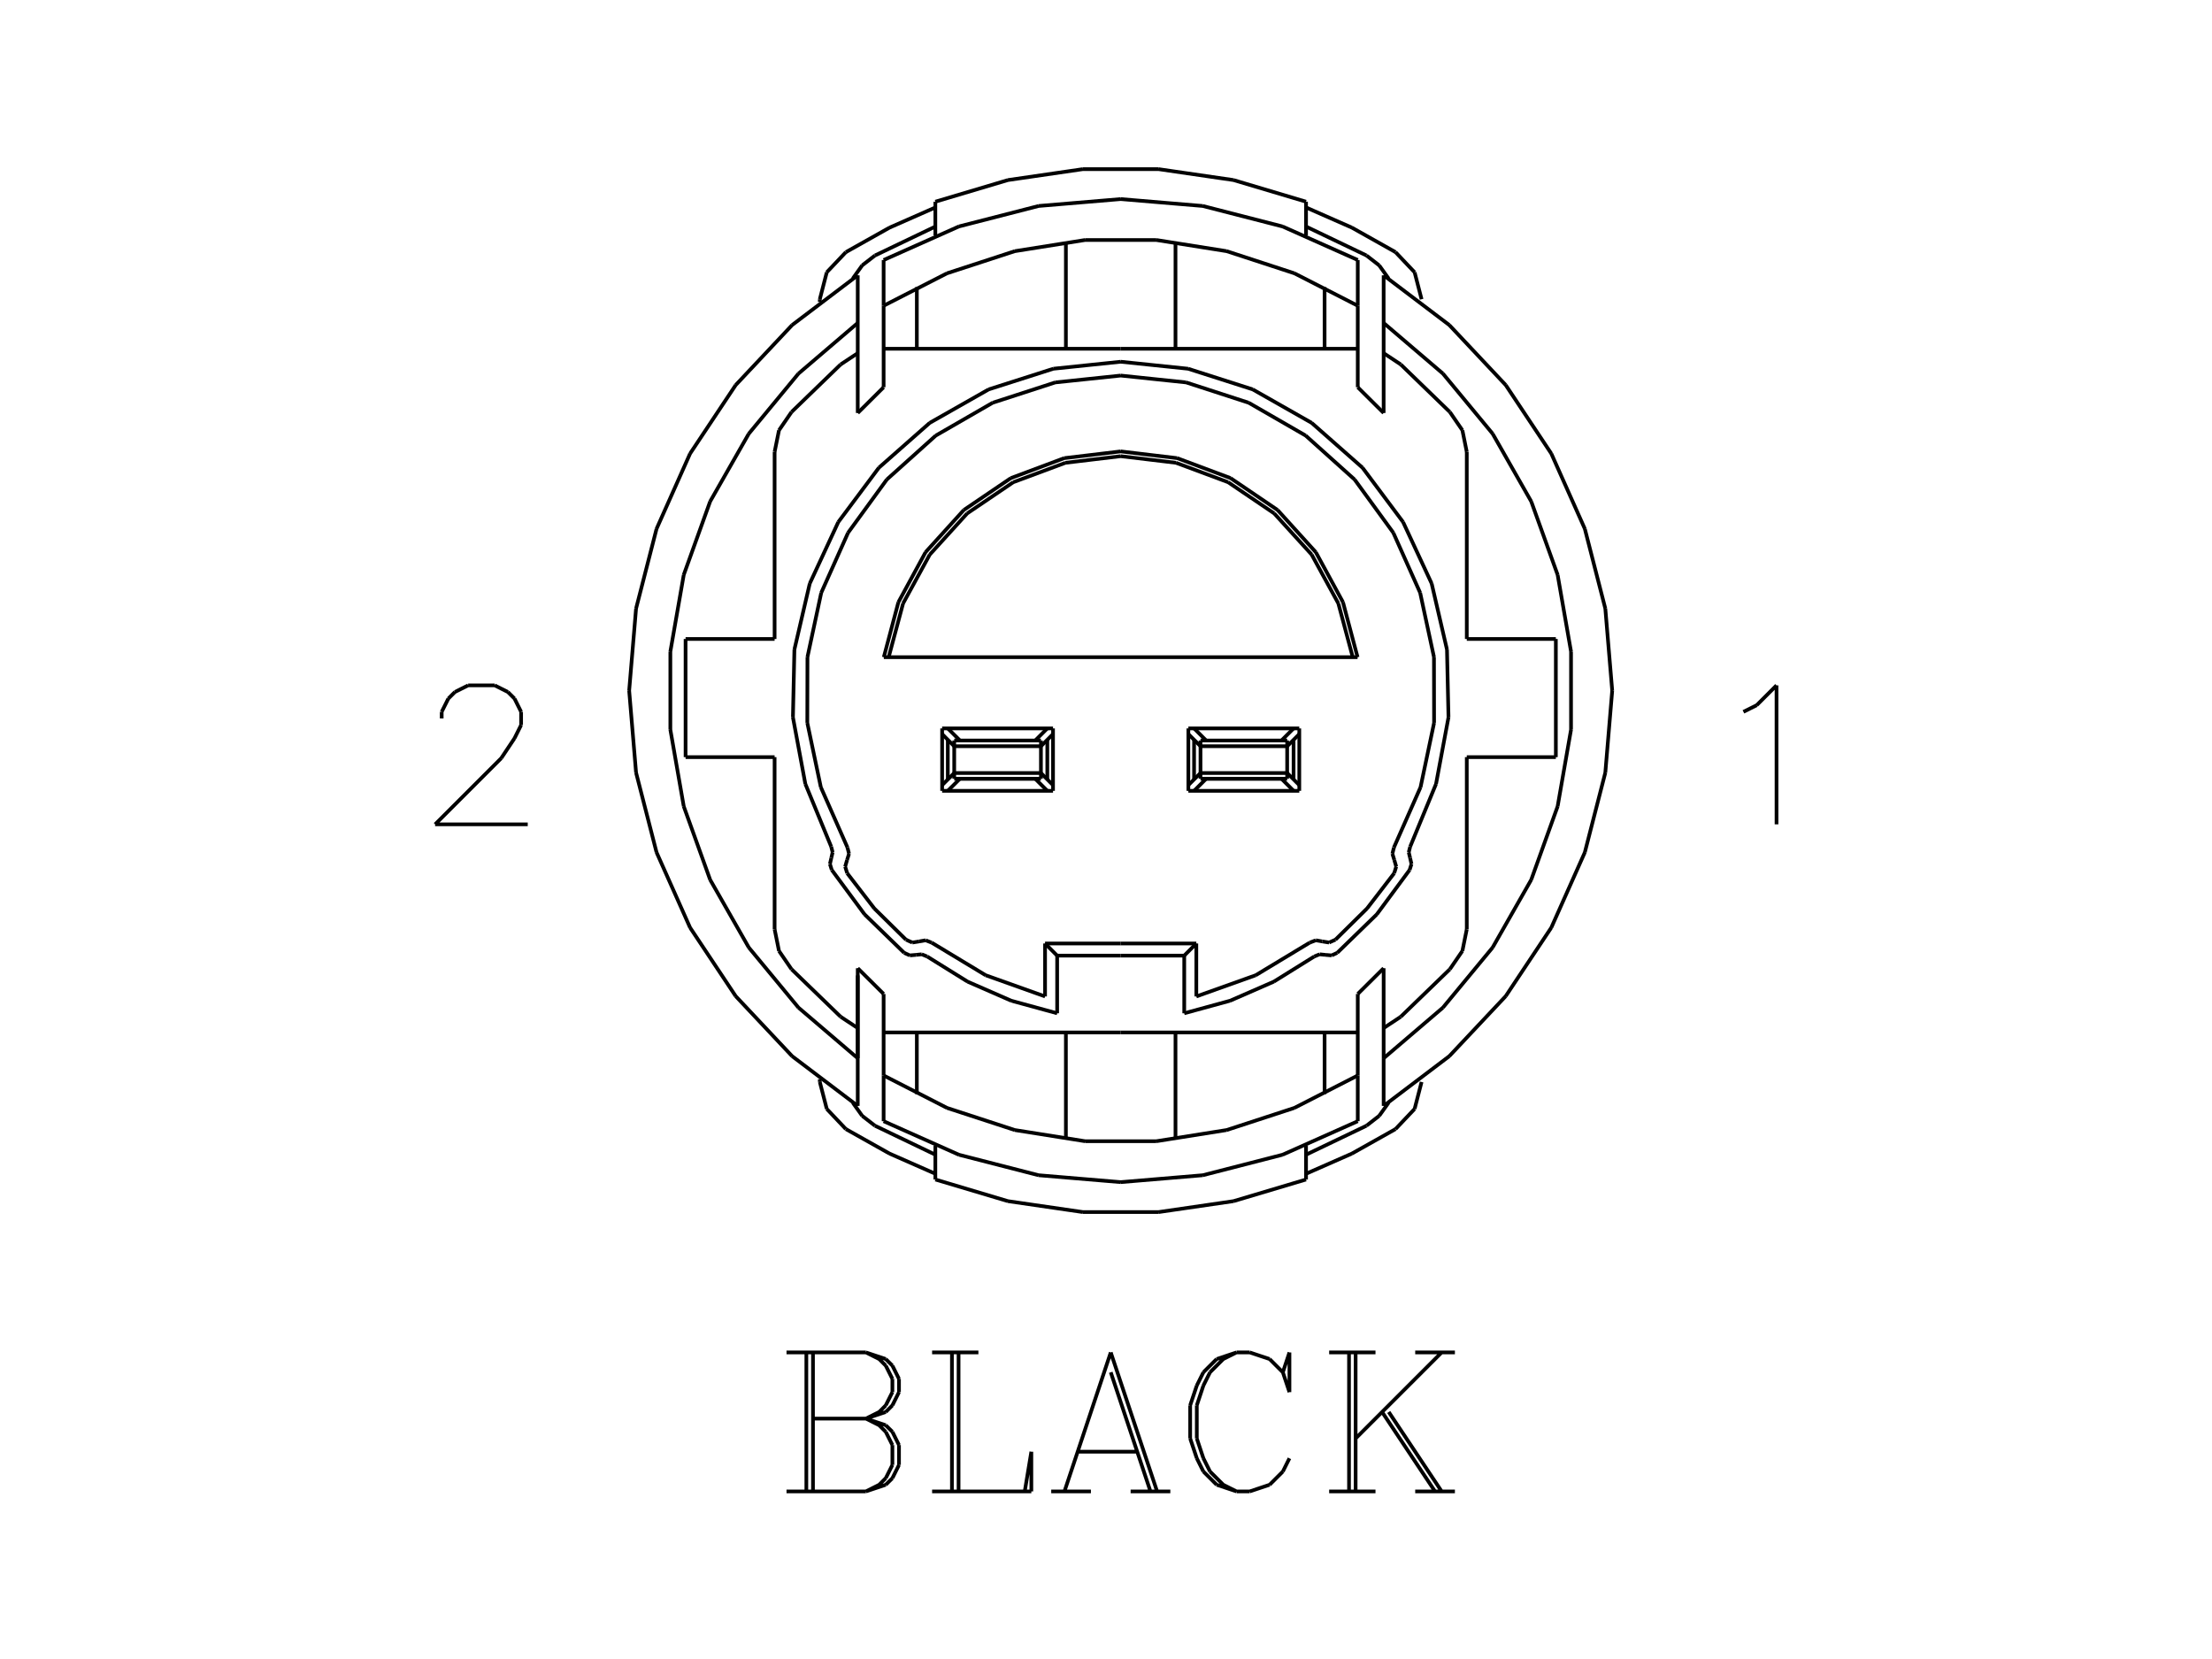 <?xml version="1.0" standalone="no"?><svg xmlns="http://www.w3.org/2000/svg" width="600.000" height="450.000" viewBox="0.0 0.0 600.000 450.000" version="1.1">
<title>Acme Converter - Post-processed with EDS-Designer: 14.44 (info@symca.com)</title>
<desc>Acme Converter - Post-processed with EDS-Designer: 14.44 (info@symca.com)</desc>
<g id="EDS_STYLE_GROUP" fill="none" stroke="black" stroke-width="1.0">
<g id="0" display="visible">
<path d="M218.72 404.54L218.72 366.84M220.52 366.84L220.52 404.54M213.34 366.84L234.88 366.84M234.88 366.84L240.26 368.64M240.26 368.64L242.06 370.43M242.06 370.43L243.85 374.02M243.85 374.02L243.85 377.61M243.85 377.61L242.06 381.2M242.06 381.2L240.26 383M240.26 383L234.88 384.79M234.88 366.84L238.47 368.64M238.47 368.64L240.26 370.43M240.26 370.43L242.06 374.02M242.06 374.02L242.06 377.61M242.06 377.61L240.26 381.2M240.26 381.2L238.47 383M238.47 383L234.88 384.79M220.52 384.79L234.88 384.79M234.88 384.79L240.26 386.59M240.26 386.59L242.06 388.38M242.06 388.38L243.85 391.97M243.85 391.97L243.85 397.36M243.85 397.36L242.06 400.95M242.06 400.95L240.26 402.74M240.26 402.74L234.88 404.54M234.88 404.54L213.34 404.54M234.88 384.79L238.47 386.59M238.47 386.59L240.26 388.38M240.26 388.38L242.06 391.97M242.06 391.97L242.06 397.36M242.06 397.36L240.26 400.95M240.26 400.95L238.47 402.74M238.47 402.74L234.88 404.54M258.21 404.54L258.21 366.84M260.01 366.84L260.01 404.54M252.83 366.84L265.39 366.84M252.83 404.54L279.75 404.54M279.75 404.54L279.75 393.77M279.75 393.77L277.96 404.54M301.29 366.84L288.73 404.54M301.29 366.84L313.86 404.54M301.29 372.23L312.06 404.54M292.32 393.77L308.47 393.77M285.14 404.54L295.91 404.54M306.68 404.54L317.45 404.54M347.97 372.23L349.76 377.61M349.76 377.61L349.76 366.84M349.76 366.84L347.97 372.23M347.97 372.23L344.38 368.64M344.38 368.64L338.99 366.84M338.99 366.84L335.4 366.84M335.4 366.84L330.02 368.64M330.02 368.64L326.42 372.23M326.42 372.23L324.63 375.82M324.63 375.82L322.83 381.2M322.83 381.2L322.83 390.18M322.83 390.18L324.63 395.56M324.63 395.56L326.42 399.15M326.42 399.15L330.02 402.74M330.02 402.74L335.4 404.54M335.4 404.54L338.99 404.54M338.99 404.54L344.38 402.74M344.38 402.74L347.97 399.15M347.97 399.15L349.76 395.56M335.4 366.84L331.81 368.64M331.81 368.64L328.22 372.23M328.22 372.23L326.42 375.82M326.42 375.82L324.63 381.2M324.63 381.2L324.63 390.18M324.63 390.18L326.42 395.56M326.42 395.56L328.22 399.15M328.22 399.15L331.81 402.74M331.81 402.74L335.4 404.54M365.92 404.54L365.92 366.84M367.71 366.84L367.71 404.54M391.05 366.84L367.71 390.18M376.69 383L391.05 404.54M374.89 383L389.25 404.54M360.53 366.84L373.1 366.84M383.87 366.84L394.64 366.84M360.53 404.54L373.1 404.54M383.87 404.54L394.64 404.54"/>
<path d="M119.81 194.88L119.81 193.08M119.81 193.08L121.61 189.49M121.61 189.49L123.4 187.7M123.4 187.7L126.99 185.9M126.99 185.9L134.17 185.9M134.17 185.9L137.76 187.7M137.76 187.7L139.56 189.49M139.56 189.49L141.35 193.08M141.35 193.08L141.35 196.67M141.35 196.67L139.56 200.26M139.56 200.26L135.97 205.65M135.97 205.65L118.02 223.6M118.02 223.6L143.15 223.6"/>
<path d="M472.9 193.08L476.49 191.29M476.49 191.29L481.88 185.9M481.88 185.9L481.88 223.6"/>
<path d="M368.29 105.04L375.31 112.02"/>
<path d="M376.64 75.53L374.1 71.98M374.1 71.98L370.65 69.3"/>
<path d="M378.53 68.39L366.69 61.74M366.69 61.74L354.26 56.27"/>
<path d="M370.65 305.35L374.1 302.67M374.1 302.67L376.64 299.12"/>
<path d="M368.29 269.61L375.31 262.63"/>
<path d="M362.23 254.89L370.81 246.42M370.81 246.42L378.17 236.86"/>
<path d="M362.72 258.45L373.46 248.01M373.46 248.01L382.36 235.96"/>
<path d="M354.26 318.38L366.69 312.91M366.69 312.91L378.53 306.26"/>
<path d="M378.11 229.85L385.32 213.53M385.32 213.53L388.99 196.07M388.99 196.07L388.96 178.23M388.96 178.23L385.21 160.78M385.21 160.78L377.93 144.5M377.93 144.5L367.43 130.07M367.43 130.07L354.16 118.15M354.16 118.15L338.7 109.24M338.7 109.24L321.73 103.73M321.73 103.73L303.99 101.87M303.99 101.87L286.24 103.73M286.24 103.73L269.27 109.24M269.27 109.24L253.82 118.15M253.82 118.15L240.55 130.07M240.55 130.07L230.04 144.5M230.04 144.5L222.76 160.78M222.76 160.78L219.02 178.23M219.02 178.23L218.98 196.07M218.98 196.07L222.65 213.53M222.65 213.53L229.86 229.85"/>
<path d="M382.51 229.65L389.52 212.65M389.52 212.65L392.9 194.57M392.9 194.57L392.49 176.19M392.49 176.19L388.33 158.27M388.33 158.27L380.58 141.6M380.58 141.6L369.57 126.86M369.57 126.86L355.78 114.7M355.78 114.7L339.79 105.62M339.79 105.62L322.28 100.02M322.28 100.02L303.99 98.12M303.99 98.12L285.7 100.02M285.7 100.02L268.18 105.62M268.18 105.62L252.19 114.7M252.19 114.7L238.4 126.86M238.4 126.86L227.39 141.6M227.39 141.6L219.65 158.27M219.65 158.27L215.48 176.19M215.48 176.19L215.08 194.57M215.08 194.57L218.45 212.65M218.45 212.65L225.46 229.65"/>
<path d="M232.66 74.68L214.86 88.17M214.86 88.17L199.56 104.44M199.56 104.44L187.18 123.04M187.18 123.04L178.09 143.44M178.09 143.44L172.53 165.07M172.53 165.07L170.66 187.33M170.66 187.33L172.53 209.58M172.53 209.58L178.09 231.21M178.09 231.21L187.18 251.61M187.18 251.61L199.56 270.21M199.56 270.21L214.86 286.48M214.86 286.48L232.66 299.97"/>
<path d="M232.66 87.6L216.58 101.34M216.58 101.34L203.11 117.64M203.11 117.64L192.63 136.01M192.63 136.01L185.47 155.91M185.47 155.91L181.83 176.75M181.83 176.75L181.83 197.9M181.83 197.9L185.47 218.74M185.47 218.74L192.63 238.64M192.63 238.64L203.11 257.01M203.11 257.01L216.58 273.31M216.58 273.31L232.66 287.05"/>
<path d="M210.11 205.37L210.11 252.06"/>
<path d="M303.99 280.05L239.68 280.05"/>
<path d="M225.61 235.96L234.51 248.01M234.51 248.01L245.25 258.45"/>
<path d="M229.8 236.86L237.16 246.42M237.16 246.42L245.75 254.89"/>
<path d="M239.68 304.12L260.09 313.22M260.09 313.22L281.72 318.78M281.72 318.78L303.99 320.65M303.99 320.65L326.25 318.78M326.25 318.78L347.89 313.22M347.89 313.22L368.29 304.12"/>
<path d="M237.33 305.35L253.71 313.21"/>
<path d="M229.44 306.26L241.29 312.91M241.29 312.91L253.71 318.38"/>
<path d="M239.68 291.72L256.88 300.52M256.88 300.52L275.25 306.52M275.25 306.52L294.33 309.55M294.33 309.55L313.65 309.55M313.65 309.55L332.73 306.52M332.73 306.52L351.09 300.52M351.09 300.52L368.29 291.72"/>
<path d="M222.37 293.48L224.26 300.79M224.26 300.79L229.44 306.26"/>
<path d="M232.66 287.05L232.66 264.58"/>
<path d="M232.66 287.05L232.66 262.63"/>
<path d="M239.68 291.72L239.68 269.61"/>
<path d="M239.68 291.72L239.68 304.12"/>
<path d="M232.66 287.05L232.66 299.97"/>
<path d="M231.33 299.12L233.87 302.67M233.87 302.67L237.33 305.35"/>
<path d="M239.68 269.61L232.66 262.63"/>
<path d="M214.7 262.9L228.03 275.8"/>
<path d="M222.37 292.75L222.37 293.48"/>
<path d="M210.11 252.06L211.3 257.94M211.3 257.94L214.7 262.9"/>
<path d="M229.77 233.26L229.25 235.07M229.25 235.07L229.8 236.86"/>
<path d="M225.49 232.72L225.12 234.36M225.12 234.36L225.61 235.96"/>
<path d="M225.49 232.72L225.85 231.18M225.85 231.18L225.46 229.65"/>
<path d="M228.03 275.8L232.66 278.86"/>
<path d="M229.77 233.26L230.3 231.57M230.3 231.57L229.86 229.85"/>
<path d="M354.26 313.21L370.65 305.35"/>
<path d="M253.71 319.94L273.4 325.81M273.4 325.81L293.72 328.77M293.72 328.77L314.26 328.77M314.26 328.77L334.58 325.81M334.58 325.81L354.26 319.94"/>
<path d="M253.71 310.81L253.71 319.94"/>
<path d="M354.26 310.81L354.26 319.94"/>
<path d="M303.99 280.05L368.29 280.05"/>
<path d="M321.22 259.21L303.99 259.21"/>
<path d="M324.5 255.92L303.99 255.92"/>
<path d="M289.12 309.03L289.12 280.05"/>
<path d="M283.47 255.92L303.99 255.92"/>
<path d="M251.49 259.45L262.46 266.27M262.46 266.27L274.29 271.44M274.29 271.44L286.75 274.85"/>
<path d="M283.47 255.92L286.75 259.21"/>
<path d="M252.72 255.69L267.36 264.53M267.36 264.53L283.47 270.28"/>
<path d="M248.69 296.76L248.69 280.05"/>
<path d="M245.75 254.89L247.46 255.66M247.46 255.66L249.32 255.36"/>
<path d="M245.25 258.45L246.78 259.15M246.78 259.15L248.45 259.01"/>
<path d="M252.72 255.69L251.07 255.05M251.07 255.05L249.32 255.36"/>
<path d="M251.49 259.45L250.02 258.85M250.02 258.85L248.45 259.01"/>
<path d="M283.47 255.92L283.47 270.28"/>
<path d="M286.75 259.21L286.75 274.85"/>
<path d="M286.75 259.21L303.99 259.21"/>
<path d="M318.85 309.03L318.85 280.05"/>
<path d="M368.29 291.72L368.29 269.61"/>
<path d="M321.22 259.21L321.22 274.85"/>
<path d="M321.22 274.85L333.68 271.44M333.68 271.44L345.52 266.27M345.52 266.27L356.48 259.45"/>
<path d="M324.5 270.28L340.61 264.53M340.61 264.53L355.25 255.69"/>
<path d="M368.29 291.72L368.29 304.12"/>
<path d="M359.29 296.76L359.29 280.05"/>
<path d="M324.5 255.92L321.22 259.21"/>
<path d="M324.5 255.92L324.5 270.28"/>
<path d="M359.52 259.01L361.2 259.15M361.2 259.15L362.72 258.45"/>
<path d="M358.65 255.36L356.91 255.05M356.91 255.05L355.25 255.69"/>
<path d="M359.52 259.01L357.95 258.85M357.95 258.85L356.48 259.45"/>
<path d="M358.65 255.36L360.51 255.66M360.51 255.66L362.23 254.89"/>
<path d="M368.29 82.93L351.09 74.13M351.09 74.13L332.73 68.13M332.73 68.13L313.65 65.1M313.65 65.1L294.33 65.1M294.33 65.1L275.25 68.13M275.25 68.13L256.88 74.13M256.88 74.13L239.68 82.93"/>
<path d="M368.29 70.53L347.89 61.43M347.89 61.43L326.25 55.87M326.25 55.87L303.99 54M303.99 54L281.72 55.87M281.72 55.87L260.09 61.43M260.09 61.43L239.68 70.53"/>
<path d="M253.71 61.45L237.33 69.3"/>
<path d="M253.71 56.27L241.29 61.74M241.29 61.74L229.44 68.39"/>
<path d="M303.99 94.6L239.68 94.6"/>
<path d="M366.93 178.26L363.02 163.68M363.02 163.68L355.78 150.43M355.78 150.43L345.62 139.26M345.62 139.26L333.12 130.8M333.12 130.8L318.98 125.53M318.98 125.53L303.99 123.74M303.99 123.74L289 125.53M289 125.53L274.85 130.8M274.85 130.8L262.35 139.26M262.35 139.26L252.2 150.43M252.2 150.43L244.96 163.68M244.96 163.68L241.05 178.26"/>
<path d="M368.24 178.26L364.28 163.34M364.28 163.34L356.91 149.78M356.91 149.78L346.54 138.34M346.54 138.34L333.77 129.68M333.77 129.68L319.31 124.27M319.31 124.27L303.99 122.44M303.99 122.44L288.66 124.27M288.66 124.27L274.2 129.68M274.2 129.68L261.43 138.34M261.43 138.34L251.06 149.78M251.06 149.78L243.69 163.34M243.69 163.34L239.73 178.26"/>
<path d="M239.73 178.26L368.24 178.26"/>
<path d="M214.7 111.76L211.3 116.71M211.3 116.71L210.11 122.59"/>
<path d="M210.11 173.32L210.11 122.59"/>
<path d="M185.96 205.37L185.96 173.32"/>
<path d="M210.11 205.37L185.96 205.37"/>
<path d="M185.96 173.32L210.11 173.32"/>
<path d="M239.68 82.93L239.68 105.04"/>
<path d="M232.66 87.6L232.66 112.02"/>
<path d="M239.68 105.04L232.66 112.02"/>
<path d="M228.03 98.85L214.7 111.76"/>
<path d="M232.66 95.79L228.03 98.85"/>
<path d="M239.68 70.53L239.68 82.93"/>
<path d="M237.33 69.3L233.87 71.98M233.87 71.98L231.33 75.53"/>
<path d="M229.44 68.39L224.26 73.86M224.26 73.86L222.37 81.17"/>
<path d="M222.37 81.17L222.37 81.9"/>
<path d="M232.66 74.68L232.66 87.6"/>
<path d="M258.83 211.23L258.83 200.86"/>
<path d="M282.35 211.23L258.83 211.23"/>
<path d="M282.35 200.86L282.35 211.23"/>
<path d="M258.83 200.86L282.35 200.86"/>
<path d="M255.55 214.51L255.55 197.58"/>
<path d="M285.63 214.51L255.55 214.51"/>
<path d="M285.63 197.58L285.63 214.51"/>
<path d="M255.55 197.58L285.63 197.58"/>
<path d="M280.8 211.23L284.08 214.51"/>
<path d="M282.35 209.68L285.63 212.96"/>
<path d="M282.35 202.41L285.63 199.12"/>
<path d="M280.8 200.86L284.08 197.58"/>
<path d="M257.09 214.51L260.38 211.23"/>
<path d="M257.09 200.67L257.09 211.41"/>
<path d="M255.55 212.96L258.83 209.68"/>
<path d="M258.83 209.68L282.35 209.68"/>
<path d="M260.38 211.23L280.8 211.23"/>
<path d="M258.83 202.41L282.35 202.41"/>
<path d="M257.09 197.58L260.38 200.86"/>
<path d="M255.55 199.12L258.83 202.41"/>
<path d="M284.08 200.67L284.08 211.41"/>
<path d="M352.43 214.51L352.43 197.58"/>
<path d="M322.34 214.51L352.43 214.51"/>
<path d="M322.34 197.58L322.34 214.51"/>
<path d="M352.43 197.58L322.34 197.58"/>
<path d="M349.14 211.23L349.14 200.86"/>
<path d="M325.63 211.23L349.14 211.23"/>
<path d="M325.63 200.86L325.63 211.23"/>
<path d="M349.14 200.86L325.63 200.86"/>
<path d="M349.14 202.41L325.63 202.41"/>
<path d="M349.14 209.68L325.63 209.68"/>
<path d="M347.6 211.23L327.17 211.23"/>
<path d="M327.17 211.23L323.89 214.51"/>
<path d="M327.17 200.86L323.89 197.58"/>
<path d="M323.89 200.67L323.89 211.41"/>
<path d="M325.63 209.68L322.34 212.96"/>
<path d="M325.63 202.41L322.34 199.12"/>
<path d="M350.88 214.51L347.6 211.23"/>
<path d="M352.43 212.96L349.14 209.68"/>
<path d="M350.88 200.67L350.88 211.41"/>
<path d="M352.43 199.12L349.14 202.41"/>
<path d="M350.88 197.58L347.6 200.86"/>
<path d="M354.26 54.71L334.58 48.84M334.58 48.84L314.26 45.88M314.26 45.88L293.72 45.88M293.72 45.88L273.4 48.84M273.4 48.84L253.71 54.71"/>
<path d="M303.99 94.6L368.29 94.6"/>
<path d="M253.71 54.71L253.71 63.84"/>
<path d="M248.69 77.89L248.69 94.6"/>
<path d="M289.12 65.62L289.12 94.6"/>
<path d="M368.29 82.93L368.29 105.04"/>
<path d="M368.29 70.53L368.29 82.93"/>
<path d="M354.26 54.71L354.26 63.84"/>
<path d="M370.65 69.3L354.26 61.45"/>
<path d="M318.85 65.62L318.85 94.6"/>
<path d="M359.29 77.89L359.29 94.6"/>
<path d="M375.31 287.05L391.39 273.31M391.39 273.31L404.87 257.01M404.87 257.01L415.34 238.64M415.34 238.64L422.5 218.74M422.5 218.74L426.14 197.9M426.14 197.9L426.14 176.75M426.14 176.75L422.5 155.91M422.5 155.91L415.34 136.01M415.34 136.01L404.87 117.64M404.87 117.64L391.39 101.34M391.39 101.34L375.31 87.6"/>
<path d="M375.31 299.97L393.12 286.48M393.12 286.48L408.42 270.21M408.42 270.21L420.79 251.61M420.79 251.61L429.88 231.21M429.88 231.21L435.44 209.58M435.44 209.58L437.31 187.33M437.31 187.33L435.44 165.07M435.44 165.07L429.88 143.44M429.88 143.44L420.79 123.04M420.79 123.04L408.42 104.44M408.42 104.44L393.12 88.17M393.12 88.17L375.31 74.68"/>
<path d="M397.86 205.37L397.86 252.06"/>
<path d="M378.53 306.26L383.71 300.79M383.71 300.79L385.6 293.48"/>
<path d="M393.27 262.9L379.94 275.8"/>
<path d="M375.31 287.05L375.31 262.63"/>
<path d="M375.31 287.05L375.31 299.97"/>
<path d="M375.31 278.86L379.94 275.8"/>
<path d="M382.51 229.65L382.12 231.18M382.12 231.18L382.49 232.72"/>
<path d="M378.17 236.86L378.72 235.07M378.72 235.07L378.2 233.26"/>
<path d="M378.11 229.85L377.68 231.57M377.68 231.57L378.2 233.26"/>
<path d="M382.36 235.96L382.86 234.36M382.86 234.36L382.49 232.72"/>
<path d="M393.27 262.9L396.67 257.94M396.67 257.94L397.86 252.06"/>
<path d="M397.86 122.59L396.67 116.71M396.67 116.71L393.27 111.76"/>
<path d="M397.86 173.32L397.86 122.59"/>
<path d="M422.02 173.32L397.86 173.32"/>
<path d="M397.86 205.37L422.02 205.37"/>
<path d="M422.02 173.32L422.02 205.37"/>
<path d="M375.31 87.6L375.31 112.02"/>
<path d="M379.94 98.85L375.31 95.79"/>
<path d="M379.94 98.85L393.27 111.76"/>
<path d="M385.6 81.17L383.71 73.86M383.71 73.86L378.53 68.39"/>
<path d="M375.31 74.68L375.31 87.6"/>
</g>
</g>
</svg>
